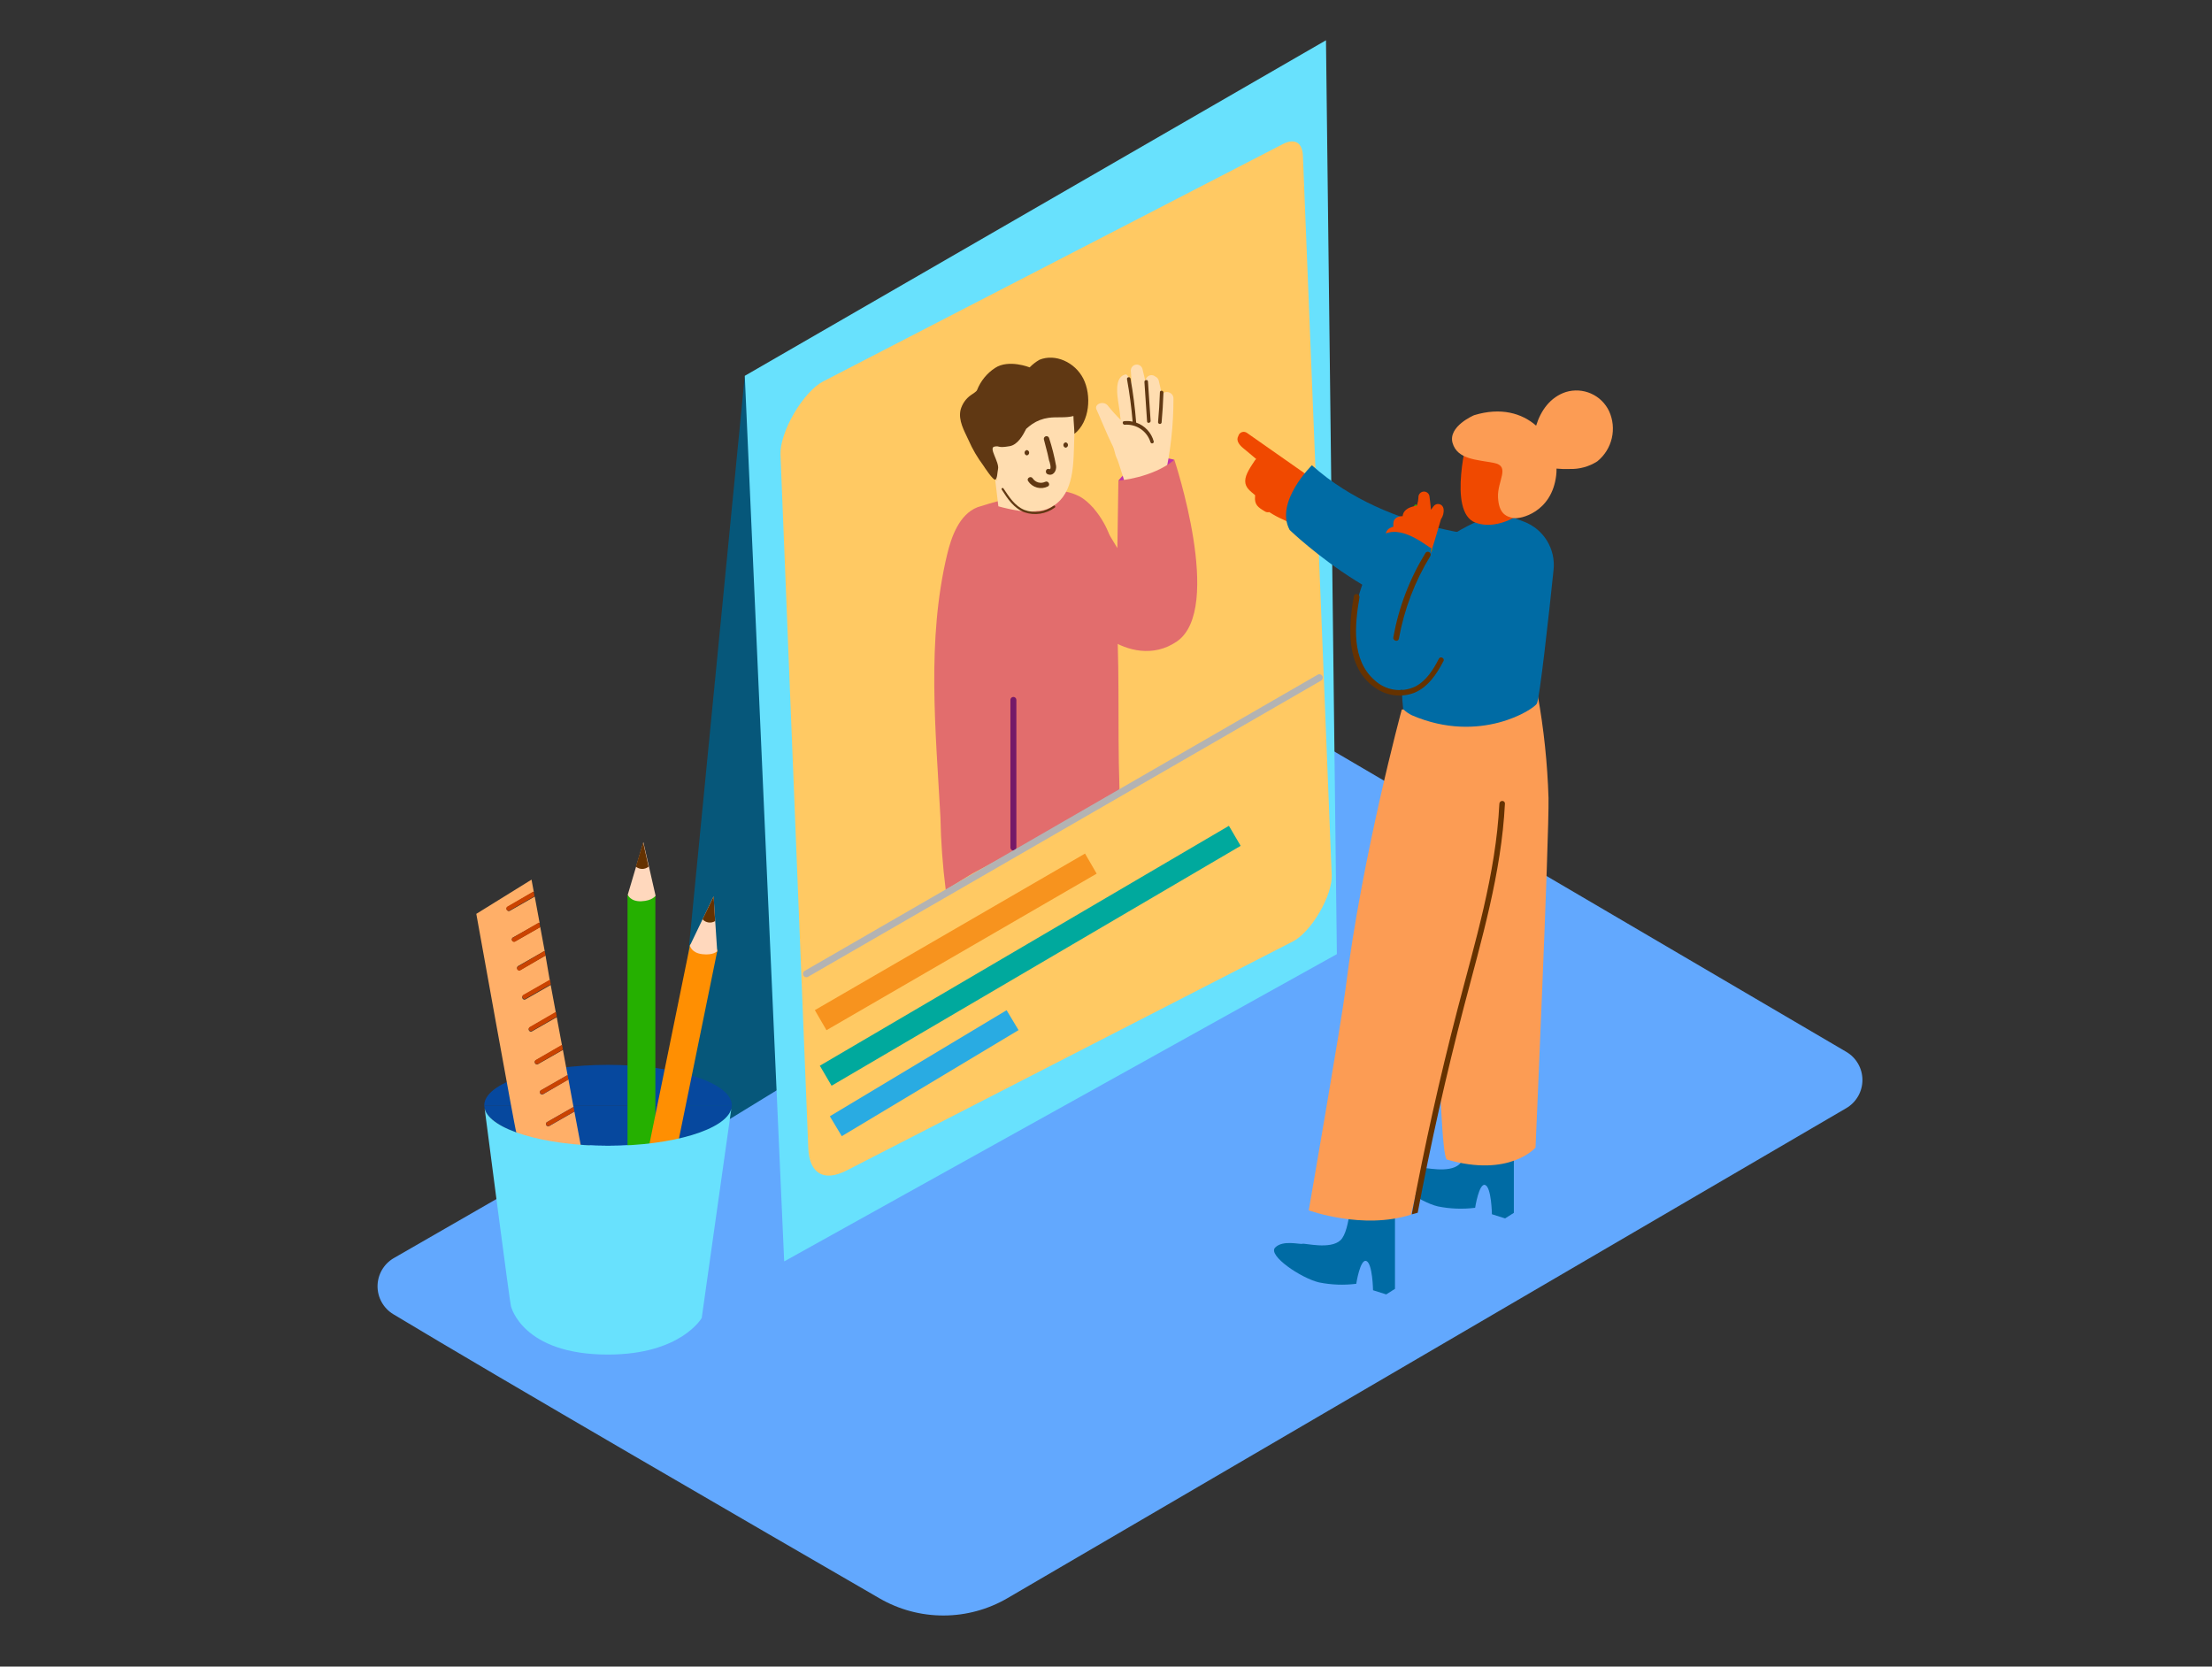<svg width="876" height="660" viewBox="0 0 876 660" fill="none" xmlns="http://www.w3.org/2000/svg">
<rect x="0" y="0" width="876" height="660" fill="#333333" stroke="none"/>
<g clip-path="url(#clip0)">
<path d="M155.766 520.454C197.566 545.644 300.438 605.264 348.376 633.006C356.071 637.45 364.804 639.78 373.69 639.761C382.577 639.742 391.3 637.373 398.976 632.896L731.176 438.834C733.12 437.695 734.732 436.068 735.852 434.113C736.973 432.158 737.562 429.944 737.562 427.691C737.562 425.438 736.973 423.224 735.852 421.269C734.732 419.314 733.12 417.687 731.176 416.548L523.034 294.448C521.063 293.302 518.823 292.699 516.544 292.699C514.264 292.699 512.025 293.302 510.054 294.448L155.854 498.278C153.93 499.416 152.335 501.034 151.224 502.973C150.113 504.912 149.525 507.106 149.516 509.341C149.507 511.576 150.078 513.775 151.174 515.723C152.269 517.671 153.851 519.301 155.766 520.454Z" fill="#62A8FE"/>
<path d="M294.951 148.83L264.723 458.04L388.165 382.404L294.951 148.83Z" fill="#06577A"/>
<path d="M529.429 377.85L525.117 15.95L294.953 148.83L310.551 499.532L529.429 377.85Z" fill="#68E1FD"/>
<path d="M240.793 421.696C213.733 421.696 191.777 428.868 191.777 437.712H289.809C289.809 428.868 267.875 421.696 240.793 421.696Z" fill="#06489E"/>
<path d="M191.951 438.966L191.797 437.734C191.801 438.149 191.853 438.563 191.951 438.966Z" fill="#06489E"/>
<path d="M289.807 437.8L289.609 439.208C289.737 438.749 289.803 438.276 289.807 437.8Z" fill="#06489E"/>
<path d="M240.793 453.75C266.423 453.75 287.433 447.326 289.611 439.12L289.809 437.712H191.777L191.931 438.944C193.889 447.238 215.009 453.75 240.793 453.75Z" fill="#06489E"/>
<path d="M259.538 354.992H248.516V468.754H259.538V354.992Z" fill="#25B000"/>
<path d="M254.01 357.324C257.06 357.324 259.532 356.28 259.532 354.992C259.532 353.704 257.06 352.66 254.01 352.66C250.961 352.66 248.488 353.704 248.488 354.992C248.488 356.28 250.961 357.324 254.01 357.324Z" fill="#25B000"/>
<path d="M284.03 376.688L273.23 374.483L250.472 485.946L261.271 488.151L284.03 376.688Z" fill="#FF8F02"/>
<path d="M284.026 376.673C284.283 375.412 282.07 373.894 279.082 373.284C276.094 372.674 273.462 373.202 273.205 374.464C272.947 375.726 275.161 377.244 278.149 377.854C281.137 378.464 283.768 377.935 284.026 376.673Z" fill="#FF8F02"/>
<path d="M227.477 440.22L217.401 445.984C217.202 446.053 216.985 446.051 216.788 445.977C216.591 445.903 216.425 445.763 216.321 445.58C216.216 445.397 216.179 445.183 216.216 444.976C216.252 444.768 216.36 444.58 216.521 444.444L226.817 438.548C226.912 438.493 227.016 438.456 227.125 438.438L225.101 427.438L215.003 433.4C214.804 433.469 214.587 433.467 214.39 433.393C214.193 433.319 214.027 433.179 213.923 432.996C213.818 432.813 213.781 432.599 213.818 432.392C213.854 432.184 213.962 431.996 214.123 431.86L224.419 425.964C224.534 425.9 224.662 425.863 224.793 425.854L222.923 415.778L212.957 421.476C212.758 421.545 212.541 421.543 212.344 421.469C212.147 421.395 211.981 421.255 211.877 421.072C211.772 420.889 211.735 420.675 211.772 420.468C211.808 420.26 211.916 420.072 212.077 419.936L222.373 414.04H222.571L220.481 402.82L210.559 408.496C210.36 408.565 210.143 408.563 209.946 408.489C209.749 408.415 209.583 408.275 209.479 408.092C209.374 407.909 209.337 407.695 209.374 407.488C209.41 407.28 209.518 407.092 209.679 406.956L219.975 401.06H220.129L218.083 390.06L208.007 395.824C207.808 395.893 207.591 395.891 207.394 395.817C207.197 395.743 207.031 395.603 206.927 395.42C206.822 395.237 206.785 395.023 206.822 394.816C206.858 394.608 206.966 394.42 207.127 394.284L217.423 388.388C217.518 388.333 217.622 388.296 217.731 388.278L216.037 378.4L205.961 384.164C205.762 384.233 205.545 384.231 205.348 384.157C205.151 384.083 204.985 383.943 204.881 383.76C204.776 383.577 204.739 383.363 204.776 383.156C204.812 382.948 204.92 382.76 205.081 382.624L215.377 376.728C215.479 376.67 215.591 376.633 215.707 376.618L213.947 367.114L203.893 372.856C203.694 372.925 203.477 372.923 203.28 372.849C203.083 372.775 202.917 372.635 202.813 372.452C202.708 372.269 202.671 372.055 202.708 371.848C202.744 371.64 202.852 371.452 203.013 371.316L213.397 365.53C213.499 365.512 213.603 365.512 213.705 365.53L211.769 355.058L201.803 360.756C201.604 360.825 201.387 360.823 201.19 360.749C200.993 360.675 200.827 360.535 200.723 360.352C200.618 360.169 200.581 359.955 200.618 359.748C200.654 359.54 200.762 359.352 200.923 359.216L211.197 353.21H211.395L210.493 348.348L188.625 361.9C188.625 361.9 204.157 448.382 204.487 448.558C213.551 453.288 230.051 453.838 230.051 453.838L227.477 440.22Z" fill="#FFAF68"/>
<path d="M200.819 359.084C200.658 359.22 200.55 359.408 200.514 359.616C200.477 359.823 200.514 360.037 200.619 360.22C200.723 360.403 200.889 360.543 201.086 360.617C201.283 360.691 201.5 360.693 201.699 360.624L211.665 354.926L211.335 353.1H211.137L200.819 359.084Z" fill="#CA4300"/>
<path d="M202.995 371.404C202.834 371.54 202.726 371.728 202.689 371.936C202.653 372.143 202.69 372.357 202.795 372.54C202.899 372.723 203.064 372.863 203.262 372.937C203.459 373.011 203.676 373.013 203.875 372.944L213.929 367.202L213.599 365.398C213.497 365.38 213.393 365.38 213.291 365.398L202.995 371.404Z" fill="#CA4300"/>
<path d="M205.065 382.8C204.904 382.936 204.796 383.124 204.76 383.332C204.723 383.539 204.76 383.753 204.865 383.936C204.969 384.119 205.135 384.259 205.332 384.333C205.529 384.407 205.746 384.409 205.945 384.34L216.043 378.4L215.713 376.618C215.597 376.633 215.485 376.67 215.383 376.728L205.065 382.8Z" fill="#CA4300"/>
<path d="M207.171 394.02C207.01 394.156 206.902 394.344 206.865 394.552C206.829 394.759 206.866 394.973 206.97 395.156C207.075 395.339 207.24 395.479 207.437 395.553C207.635 395.627 207.852 395.629 208.051 395.56L218.127 389.796L217.797 388.014C217.688 388.032 217.584 388.069 217.489 388.124L207.171 394.02Z" fill="#CA4300"/>
<path d="M209.706 406.758C209.545 406.894 209.437 407.082 209.4 407.29C209.364 407.497 209.401 407.711 209.506 407.894C209.61 408.077 209.775 408.217 209.973 408.291C210.17 408.365 210.387 408.367 210.586 408.298L220.508 402.622L220.156 400.774H220.002L209.706 406.758Z" fill="#CA4300"/>
<path d="M212.077 419.826C211.916 419.962 211.808 420.15 211.772 420.358C211.735 420.565 211.772 420.779 211.877 420.962C211.981 421.145 212.146 421.285 212.344 421.359C212.541 421.433 212.758 421.435 212.957 421.366L222.923 415.668L222.593 413.842H222.395L212.077 419.826Z" fill="#CA4300"/>
<path d="M224.4 425.898L214.104 431.794C213.943 431.93 213.835 432.118 213.799 432.326C213.762 432.533 213.799 432.747 213.904 432.93C214.009 433.113 214.174 433.253 214.371 433.327C214.568 433.401 214.785 433.403 214.984 433.334L225.104 427.548L224.774 425.788C224.643 425.797 224.515 425.835 224.4 425.898Z" fill="#CA4300"/>
<path d="M216.522 444.4C216.361 444.536 216.253 444.724 216.217 444.932C216.18 445.139 216.217 445.353 216.322 445.536C216.426 445.719 216.592 445.859 216.789 445.933C216.986 446.007 217.203 446.009 217.402 445.94L227.478 440.176L227.148 438.394C227.04 438.412 226.935 438.449 226.84 438.504L216.522 444.4Z" fill="#CA4300"/>
<path d="M273.223 374.484C273.223 374.484 273.773 377.366 278.151 377.872C282.529 378.378 284.025 376.684 284.025 376.684L282.595 354.97L273.223 374.484Z" fill="#FFD8BD"/>
<path d="M282.615 354.992L278.215 364.056C278.836 364.735 279.674 365.177 280.585 365.306C281.497 365.434 282.424 365.241 283.209 364.76L282.615 354.992Z" fill="#653200"/>
<path d="M248.602 354.332C248.602 354.332 249.614 357.104 254.014 356.906C258.414 356.708 259.624 354.706 259.624 354.706L254.784 333.498L248.602 354.332Z" fill="#FFD8BD"/>
<path d="M254.694 333.586L251.812 343.2C252.522 343.785 253.412 344.104 254.332 344.104C255.251 344.104 256.141 343.785 256.851 343.2L254.694 333.586Z" fill="#653200"/>
<path d="M240.788 453.75C215.004 453.75 193.862 447.15 191.926 438.966C193.202 448.866 202.024 516.868 202.354 517.264C202.354 517.264 206.754 536.448 240.788 536.426C269.674 536.426 277.902 521.928 277.902 521.928L289.606 439.142C287.428 447.304 266.418 453.75 240.788 453.75Z" fill="#68E1FD"/>
<path d="M512.193 372.724L335.282 463.526C330.864 465.794 327.135 466.169 324.47 464.613C321.804 463.058 320.296 459.627 320.098 454.665L309.089 179.928C309.012 177.919 309.466 175.363 310.406 172.517C311.346 169.671 312.739 166.634 314.444 163.712C316.15 160.79 318.108 158.084 320.124 155.866C322.14 153.647 324.141 151.995 325.929 151.073L508.006 57.078C510.33 55.882 512.291 55.683 513.693 56.501C515.094 57.319 515.885 59.124 515.987 61.736L527.39 346.67C527.46 348.483 527.051 350.789 526.203 353.358C525.355 355.927 524.099 358.667 522.561 361.306C521.022 363.944 519.254 366.388 517.434 368.392C515.615 370.396 513.808 371.89 512.193 372.724Z" fill="#FFC963"/>
<path d="M532.069 199.606L522.411 192.368C522.396 192.058 522.305 191.756 522.148 191.488C521.991 191.22 521.772 190.993 521.509 190.828C512.284 184.404 503.073 177.951 493.877 171.468C493.588 171.245 493.248 171.098 492.887 171.04C492.527 170.981 492.157 171.014 491.812 171.134C491.468 171.254 491.158 171.458 490.912 171.727C490.665 171.997 490.49 172.324 490.401 172.678C489.433 174.35 490.665 176.088 492.227 177.386C493.789 178.684 495.725 180.268 497.485 181.786C497.257 181.953 497.063 182.162 496.913 182.402C495.505 184.602 493.151 187.726 493.129 190.476C493.107 193.226 495.329 194.59 497.045 196.086V196.482C496.693 199.87 498.189 200.882 500.873 202.488C501.132 202.663 501.424 202.78 501.731 202.834C502.039 202.887 502.353 202.874 502.655 202.796C504.517 204.009 506.483 205.054 508.529 205.92L516.669 210.056C518.737 211.112 520.233 208.626 519.397 206.954C521.025 207.086 521.707 205.304 521.289 203.918C521.498 203.715 521.656 203.467 521.751 203.192V203.082L524.567 205.282C526.767 207.064 529.539 203.522 527.273 201.74L525.271 200.156L529.385 203.236C529.867 203.592 530.47 203.742 531.062 203.653C531.654 203.565 532.186 203.244 532.542 202.763C532.898 202.282 533.048 201.679 532.96 201.087C532.871 200.494 532.551 199.962 532.069 199.606Z" fill="#F04900"/>
<path d="M596.045 482.504L599.521 480.304V441.166L582.339 440.55C582.339 440.55 582.009 457.248 577.939 461.054C573.869 464.86 563.837 462.132 562.847 462.462C561.857 462.792 555.103 460.834 552.067 463.958C549.031 467.082 562.363 476.102 569.447 477.752C574.299 478.731 579.277 478.917 584.187 478.302C584.187 478.302 585.727 468.292 588.191 469.282C590.655 470.272 590.831 480.854 590.831 480.854L596.045 482.504Z" fill="#006BA4"/>
<path d="M608.977 275.308C611.398 288.744 612.824 302.34 613.245 315.986C613.531 331.386 608.097 454.454 608.097 454.454C608.097 454.454 597.889 466.422 573.029 459.206C569.421 458.172 568.277 339.108 568.277 339.108L576.769 284.46" fill="#FC9C54"/>
<path d="M597.547 213.136C596.183 213.136 550.445 211.948 519.535 184.25C519.535 184.25 504.729 198.77 510.735 209.88C510.735 209.88 554.559 252.098 587.977 243.452" fill="#006BA4"/>
<path d="M561.31 200.09C561.248 199.995 561.163 199.916 561.063 199.862C560.963 199.808 560.852 199.779 560.738 199.779C560.624 199.779 560.512 199.808 560.412 199.862C560.313 199.916 560.228 199.995 560.166 200.09C555.761 206.756 554.178 214.897 555.766 222.728C555.942 223.564 557.218 223.212 557.064 222.376C555.659 215.287 556.97 207.929 560.738 201.762C564.503 208.796 566.439 216.664 566.37 224.642C566.37 224.82 566.441 224.991 566.566 225.116C566.692 225.242 566.863 225.313 567.041 225.313C567.219 225.313 567.39 225.242 567.515 225.116C567.641 224.991 567.712 224.82 567.712 224.642C567.769 216.038 565.561 207.571 561.31 200.09Z" fill="#42A200"/>
<path d="M548.967 512.6L552.443 510.4V471.262L535.261 470.646C535.261 470.646 534.931 487.344 530.861 491.15C526.791 494.956 516.759 492.228 515.769 492.558C514.779 492.888 508.025 490.93 504.989 494.054C501.953 497.178 515.285 506.198 522.369 507.848C527.221 508.827 532.199 509.013 537.109 508.398C537.109 508.398 538.649 498.388 541.113 499.378C543.577 500.368 543.753 510.95 543.753 510.95L548.967 512.6Z" fill="#006BA4"/>
<path d="M555.125 281.006C555.125 281.006 539.285 339.482 532.839 391.82C531.299 404.382 518.297 479.314 518.297 479.314C518.297 479.314 539.725 487.146 558.777 481.008C558.777 481.008 581.437 385.396 582.405 383.526C583.373 381.656 598.663 319.726 600.423 275.286" fill="#FC9C54"/>
<path d="M603.569 206.602L594.527 203.192C592.217 203.346 571.647 210.078 562.297 223.696C560.974 227.964 559.974 232.325 559.305 236.742C558.117 242.616 557.105 248.512 556.357 254.342C555.503 260.803 555.136 267.318 555.257 273.834C555.257 276.628 555.411 278.036 555.697 280.808C556.704 281.825 557.88 282.658 559.173 283.272C586.189 294.888 607.573 280.786 608.651 278.608C609.729 276.43 613.293 244.574 615.251 225.61C615.663 221.598 614.743 217.562 612.631 214.126C610.519 210.691 607.335 208.046 603.569 206.602Z" fill="#006BA4"/>
<path d="M581.483 171.908C581.483 171.908 572.991 202.708 584.277 206.954C595.563 211.2 610.083 199.1 611.601 192.742C613.119 186.384 598.401 162.646 581.483 171.908Z" fill="#F04900"/>
<path d="M637.227 162.8C635.754 159.708 633.223 157.245 630.092 155.857C626.96 154.469 623.436 154.247 620.155 155.232C613.929 157.256 610.167 162.602 608.341 168.564C602.731 163.658 594.371 161.172 583.767 164.428C583.767 164.428 573.361 168.828 575.253 175.428C577.145 182.028 585.043 182.028 591.665 183.326C598.287 184.624 592.919 190.432 593.249 196.966C593.579 203.5 596.527 204.578 599.277 205.15C602.027 205.722 614.523 202.95 616.283 188.276C616.39 187.378 616.434 186.474 616.415 185.57C618.133 185.749 619.861 185.8 621.585 185.724C625.475 185.85 629.311 184.791 632.585 182.688C635.454 180.356 637.467 177.138 638.307 173.538C639.147 169.938 638.767 166.161 637.227 162.8Z" fill="#FC9C54"/>
<path d="M570.638 205.656C571.499 204.444 571.869 202.95 571.672 201.476C571.61 201.035 571.416 200.623 571.116 200.295C570.815 199.966 570.422 199.737 569.988 199.637C569.554 199.537 569.1 199.57 568.686 199.734C568.271 199.897 567.917 200.183 567.668 200.552L566.7 201.872C566.546 200.178 566.37 198.484 566.128 196.79C566.108 196.207 565.856 195.655 565.429 195.257C565.002 194.859 564.434 194.647 563.851 194.667C563.268 194.687 562.716 194.939 562.318 195.366C561.92 195.793 561.708 196.361 561.728 196.944C561.728 197.472 561.596 198.022 561.552 198.55C561.369 199.115 561.244 199.698 561.178 200.288C558.78 200.596 555.92 201.476 555.502 204.226C555.502 204.226 555.502 204.358 555.502 204.402C553.654 204.402 551.85 205.128 551.784 207.328C551.752 207.745 551.752 208.165 551.784 208.582C549.914 209.132 548.55 210.078 548.814 212.52C549.214 215.363 549.952 218.147 551.014 220.814C551.167 221.145 551.4 221.433 551.692 221.652C551.983 221.871 552.325 222.014 552.686 222.068C552.95 223.256 553.258 224.422 553.588 225.588C553.832 226.089 554.198 226.519 554.653 226.84C555.108 227.161 555.637 227.361 556.19 227.423C556.744 227.484 557.304 227.405 557.818 227.192C558.332 226.979 558.784 226.639 559.132 226.204C559.357 226.189 559.579 226.144 559.792 226.072C560.056 226.253 560.356 226.374 560.671 226.427C560.986 226.481 561.31 226.464 561.618 226.38C561.89 226.573 562.203 226.702 562.533 226.757C562.862 226.811 563.2 226.79 563.52 226.695C563.84 226.599 564.135 226.432 564.381 226.206C564.627 225.98 564.818 225.701 564.94 225.39C565.197 225.16 565.397 224.874 565.523 224.553C565.649 224.232 565.698 223.885 565.666 223.542C565.666 223.036 565.666 222.53 565.666 222.046C567.426 216.605 569.083 211.141 570.638 205.656Z" fill="#F04900"/>
<path d="M566.853 217.074C566.149 217.25 556.249 208.164 548.747 211.288C548.747 211.288 520.147 259.512 546.833 272.272C560.033 278.608 570.307 259.072 570.307 259.072L562.717 244.2L566.853 217.074Z" fill="#006BA4"/>
<path d="M564.497 219.032C558.218 229.26 553.906 240.572 551.781 252.384C551.539 253.77 553.651 254.364 553.981 252.978C556.061 241.353 560.299 230.219 566.477 220.154C567.137 218.922 565.245 217.8 564.497 219.032Z" fill="#653200"/>
<path d="M569.796 260.92C567.596 265.21 564.78 269.72 560.38 271.92C557.784 273.135 554.885 273.55 552.052 273.111C549.219 272.672 546.581 271.4 544.474 269.456C535.102 261.382 536.51 247.456 538.38 236.61C538.622 235.224 536.51 234.63 536.18 236.016C533.98 248.204 532.858 264.044 544.364 272.206C546.577 273.84 549.161 274.897 551.885 275.282C554.608 275.666 557.385 275.365 559.962 274.406C565.462 272.206 568.96 266.97 571.6 261.888C572.348 260.788 570.456 259.6 569.796 260.92Z" fill="#653200"/>
<path d="M593.782 318.318C592.374 346.28 584.124 373.076 577.128 400.004C570.132 426.932 564.17 453.75 559.066 480.92L561.442 480.26C566.62 452.819 572.736 425.575 579.79 398.53C586.72 372.13 594.596 345.73 595.982 318.318C596.048 316.8 593.848 316.8 593.782 318.318Z" fill="#653200"/>
<path d="M387.054 320.141C380.523 318.066 377.492 309.265 380.282 300.483C383.073 291.702 390.629 286.265 397.16 288.341C403.69 290.416 406.722 299.217 403.931 307.999C401.141 316.78 393.584 322.217 387.054 320.141Z" fill="#F2F2F2"/>
<path d="M391.446 306.482C389.03 305.956 387.69 302.685 388.454 299.175C389.217 295.665 391.795 293.245 394.211 293.771C396.627 294.296 397.967 297.568 397.204 301.078C396.44 304.588 393.863 307.007 391.446 306.482Z" fill="#C4B7B3"/>
<path d="M384.058 318.539C384.058 318.539 386.731 306.778 393.503 305.352C400.275 303.927 401.945 312.525 401.945 312.525C401.048 314.325 399.796 315.926 398.265 317.232C396.734 318.537 394.955 319.519 393.035 320.121C386.219 322.415 384.058 318.539 384.058 318.539Z" fill="#C4B7B3"/>
<path d="M465.074 182.106C465.074 182.106 453.179 177.651 442.911 190.325C444.548 191.617 446.496 192.457 448.559 192.762C450.623 193.067 452.73 192.826 454.672 192.063C459.049 189.847 462.669 186.382 465.074 182.106Z" fill="#BF34AC"/>
<path d="M434.22 162.124C435.601 165.131 438.831 173.039 440.301 175.868C441.771 178.697 441.103 179.098 442.529 182.038C443.041 183.107 447.162 197.229 448.053 197.63C448.454 205.649 446.36 196.561 446.36 196.606C446.85 198.477 446.36 195.692 446.939 197.564C447.106 198.274 447.516 198.904 448.097 199.346C448.298 200.081 447.206 193.131 447.34 193.888C447.429 194.505 447.759 195.062 448.258 195.436C448.757 195.81 449.384 195.97 450.002 195.882C450.619 195.793 451.176 195.463 451.55 194.964C451.924 194.465 452.084 193.837 451.995 193.22C451.995 192.886 452.463 197.43 452.419 197.096C453.131 196.962 452.976 196.405 453.376 195.737C453.889 195.737 454.579 196.583 455.003 196.294C456.205 196.494 456.45 196.45 456.584 194.868C456.584 194.356 457.564 193.599 457.586 193.064C458.366 193.064 459.302 193.309 459.569 192.44C460.349 192.44 460.928 190.391 461.195 189.366C463.559 179.005 464.74 168.408 464.714 157.78C464.714 155.063 460.772 154.328 460.148 156.555C459.792 154.61 459.376 152.679 458.901 150.764C458.816 150.4 458.647 150.061 458.407 149.775C458.167 149.489 457.863 149.263 457.52 149.115C457.148 148.807 456.69 148.621 456.208 148.581C455.727 148.541 455.245 148.65 454.827 148.893C454.409 149.136 454.076 149.501 453.873 149.939C453.669 150.377 453.605 150.867 453.688 151.343C453.688 151.788 453.822 152.256 453.911 152.702C453.51 150.586 453.065 148.492 452.508 146.398C452.419 145.78 452.089 145.224 451.59 144.85C451.091 144.476 450.463 144.316 449.846 144.404C449.229 144.493 448.672 144.823 448.298 145.322C447.924 145.821 447.764 146.449 447.852 147.066L448.142 151.521C447.652 150.764 446.649 148.113 445.758 148.291C440.435 149.405 442.952 158.961 443.375 162.681L443.798 166.267C441.97 164.478 440.259 162.573 438.675 160.565C436.915 158.515 433.262 160.052 434.22 162.124Z" fill="#FFDDB0"/>
<path d="M459.35 155.33C459.217 159.295 458.972 163.252 458.615 167.202C458.62 167.374 458.687 167.539 458.803 167.665C458.92 167.792 459.078 167.872 459.249 167.891C459.42 167.91 459.592 167.866 459.733 167.769C459.875 167.671 459.976 167.525 460.019 167.358C460.375 163.408 460.62 159.451 460.754 155.486C460.776 154.595 459.373 154.416 459.35 155.33Z" fill="#603813"/>
<path d="M453.217 151.276L454.264 166.868C454.264 167.781 455.712 167.559 455.667 166.668L454.62 151.075C454.553 150.162 453.15 150.385 453.217 151.276Z" fill="#603813"/>
<path d="M445.14 166.802C446.278 166.662 447.431 166.723 448.548 166.98C448.073 161.352 447.33 155.746 446.321 150.162C446.165 149.271 447.546 149.071 447.724 149.962C448.748 155.724 449.491 161.523 449.951 167.359C451.641 167.94 453.161 168.93 454.377 170.239C455.593 171.548 456.468 173.137 456.923 174.865C456.937 175.026 456.892 175.186 456.796 175.317C456.701 175.447 456.561 175.538 456.404 175.573C456.246 175.608 456.081 175.586 455.939 175.509C455.797 175.432 455.688 175.306 455.631 175.155C454.972 172.997 453.594 171.13 451.725 169.866C449.856 168.601 447.611 168.015 445.363 168.205C444.583 168.205 444.293 166.913 445.14 166.802Z" fill="#603813"/>
<path d="M442.906 190.324C442.906 190.324 456.271 189.344 465.07 182.105C465.07 182.105 484.761 241.134 466.094 254.008C447.428 266.883 424.061 242.871 435.199 242.359C436.246 242.359 432.726 200.883 432.726 200.883L442.505 217.054L442.906 190.324Z" fill="#E26D6D"/>
<path d="M375.081 219.594C376.752 212.599 379.893 203.667 387.132 200.86C393.385 198.833 399.752 197.174 406.2 195.893C413.149 194.111 420.522 193.131 427.205 196.428C432.885 199.234 438.855 208.233 440.102 214.604C441.951 221.999 441.439 233.449 441.55 234.785C443.778 261.805 442.419 285.193 443.332 312.235C443.332 313.416 441.105 315.198 441.105 315.198C430.947 322.192 427.74 322.571 416.892 328.362C410.699 331.659 404.685 335.312 398.537 338.698C394.416 340.926 390.273 343.153 386.13 345.381C384.459 346.16 376.173 351.551 374.525 352.33C373.311 342.812 372.612 333.234 372.431 323.64C370.56 289.002 366.929 253.741 375.081 219.594Z" fill="#E26D6D"/>
<path d="M394.124 189.923L395.372 200.504C395.372 200.504 405.752 203.489 410.185 202.353C414.617 201.217 394.124 189.923 394.124 189.923Z" fill="#FFDDB0"/>
<path d="M424.754 158.961C425.6 159.808 425.311 163.06 425.377 164.107C425.556 167.715 425.578 171.368 425.377 174.977C425.11 183.486 425.377 195.158 417.158 200.326C407.067 206.696 396.91 196.985 393.925 187.919C392.678 184.087 390.517 165.287 394.304 161.456C398.091 157.625 408.916 143.413 424.754 158.961Z" fill="#FFDDB0"/>
<path d="M395.252 185.713C394.94 187.183 394.985 189.522 394.16 189.945C393.336 190.368 389.705 184.8 389.371 184.265C387.056 181.174 385.105 177.825 383.558 174.286C381.865 170.588 379.414 166.512 380.417 162.28C381.054 159.937 382.488 157.889 384.471 156.488C385.072 156.02 386.698 155.152 386.943 154.461C388.356 150.876 390.847 147.817 394.071 145.707C399.462 142.165 407.771 145.484 407.771 145.484C408.916 144.306 410.22 143.293 411.646 142.477C417.861 139.916 425.702 143.413 429.021 149.962C432.34 156.51 431.605 167.002 425.501 171.813C425.501 170.276 425.1 166.289 425.1 164.752C421.937 165.599 418.552 164.997 415.233 165.465C412.918 165.781 410.707 166.627 408.773 167.938C407.949 168.513 407.161 169.138 406.412 169.809C405.031 172.548 403.004 176.135 399.841 176.692C394.762 177.583 396.143 176.38 393.782 176.87C391.421 177.36 395.809 182.995 395.252 185.713Z" fill="#603813"/>
<path d="M414.856 179.632L413.386 173.952C413.347 173.693 413.405 173.429 413.548 173.209C413.692 172.99 413.91 172.831 414.163 172.763C414.416 172.694 414.685 172.72 414.919 172.837C415.154 172.953 415.337 173.152 415.435 173.395C416.627 177.038 417.564 180.759 418.242 184.532C418.465 186.448 417.106 188.675 414.901 187.807C413.653 187.317 414.188 185.267 415.457 185.757C416.727 186.247 415.591 182.483 415.457 182.372L414.856 179.632Z" fill="#603813"/>
<path d="M408.984 189.455C409.504 190.236 410.288 190.803 411.192 191.053C412.096 191.302 413.06 191.217 413.907 190.814C415.132 190.212 416.135 192.039 414.976 192.64C413.641 193.309 412.105 193.464 410.663 193.073C409.221 192.683 407.973 191.776 407.158 190.524C406.4 189.388 408.227 188.252 408.984 189.455Z" fill="#603813"/>
<path d="M422.034 175.177C422.288 175.213 422.521 175.341 422.689 175.535C422.857 175.729 422.949 175.978 422.949 176.235C422.949 176.491 422.857 176.74 422.689 176.934C422.521 177.128 422.288 177.256 422.034 177.293C421.78 177.256 421.547 177.128 421.379 176.934C421.211 176.74 421.119 176.491 421.119 176.235C421.119 175.978 421.211 175.729 421.379 175.535C421.547 175.341 421.78 175.213 422.034 175.177Z" fill="#603813"/>
<path d="M406.655 178.229C406.909 178.265 407.142 178.393 407.31 178.587C407.478 178.781 407.57 179.03 407.57 179.287C407.57 179.543 407.478 179.792 407.31 179.986C407.142 180.18 406.909 180.308 406.655 180.345C406.401 180.308 406.168 180.18 406 179.986C405.832 179.792 405.74 179.543 405.74 179.287C405.74 179.03 405.832 178.781 406 178.587C406.168 178.393 406.401 178.265 406.655 178.229Z" fill="#603813"/>
<path d="M397.398 193.443C399.626 196.762 401.853 200.37 405.662 201.929C407.583 202.65 409.655 202.877 411.686 202.589C413.718 202.301 415.645 201.508 417.29 200.281C417.735 199.969 418.159 200.704 417.713 201.016C416.003 202.275 414.014 203.101 411.915 203.423C409.816 203.745 407.671 203.553 405.662 202.865C401.519 201.283 398.98 197.452 396.752 193.955C396.351 193.398 397.109 192.975 397.398 193.443Z" fill="#603813"/>
<path d="M402.504 277.174V335.646C402.504 335.959 402.38 336.26 402.158 336.481C401.937 336.702 401.636 336.827 401.323 336.827C401.01 336.827 400.71 336.702 400.489 336.481C400.267 336.26 400.143 335.959 400.143 335.646V277.174C400.143 276.861 400.267 276.561 400.489 276.339C400.71 276.118 401.01 275.994 401.323 275.994C401.636 275.994 401.937 276.118 402.158 276.339C402.38 276.561 402.504 276.861 402.504 277.174Z" fill="#751968"/>
<path d="M320.051 386.797L497.864 284.139L523.197 269.517C523.35 269.427 523.484 269.309 523.591 269.167C523.698 269.026 523.777 268.865 523.822 268.693C523.866 268.522 523.877 268.343 523.853 268.167C523.829 267.991 523.771 267.822 523.681 267.669C523.591 267.516 523.473 267.382 523.331 267.275C523.19 267.167 523.029 267.089 522.857 267.044C522.686 266.999 522.507 266.988 522.331 267.013C522.156 267.037 521.986 267.095 521.833 267.185L344.02 369.843L318.669 384.483C318.36 384.664 318.135 384.96 318.044 385.307C317.953 385.653 318.004 386.022 318.185 386.331C318.365 386.64 318.662 386.865 319.008 386.956C319.355 387.047 319.723 386.996 320.033 386.815L320.051 386.797Z" fill="#B3B3B3"/>
<path d="M327 426L489 331" stroke="#00A99D" stroke-width="9.187" stroke-miterlimit="10"/>
<path d="M325 404L432 342" stroke="#F7931E" stroke-width="9.187" stroke-miterlimit="10"/>
<path d="M331 446L401 404" stroke="#29ABE2" stroke-width="9.187" stroke-miterlimit="10"/>
</g>
<defs>
<clipPath id="clip0">
<rect width="880" height="660" fill="white"/>
</clipPath>
</defs>
</svg>
